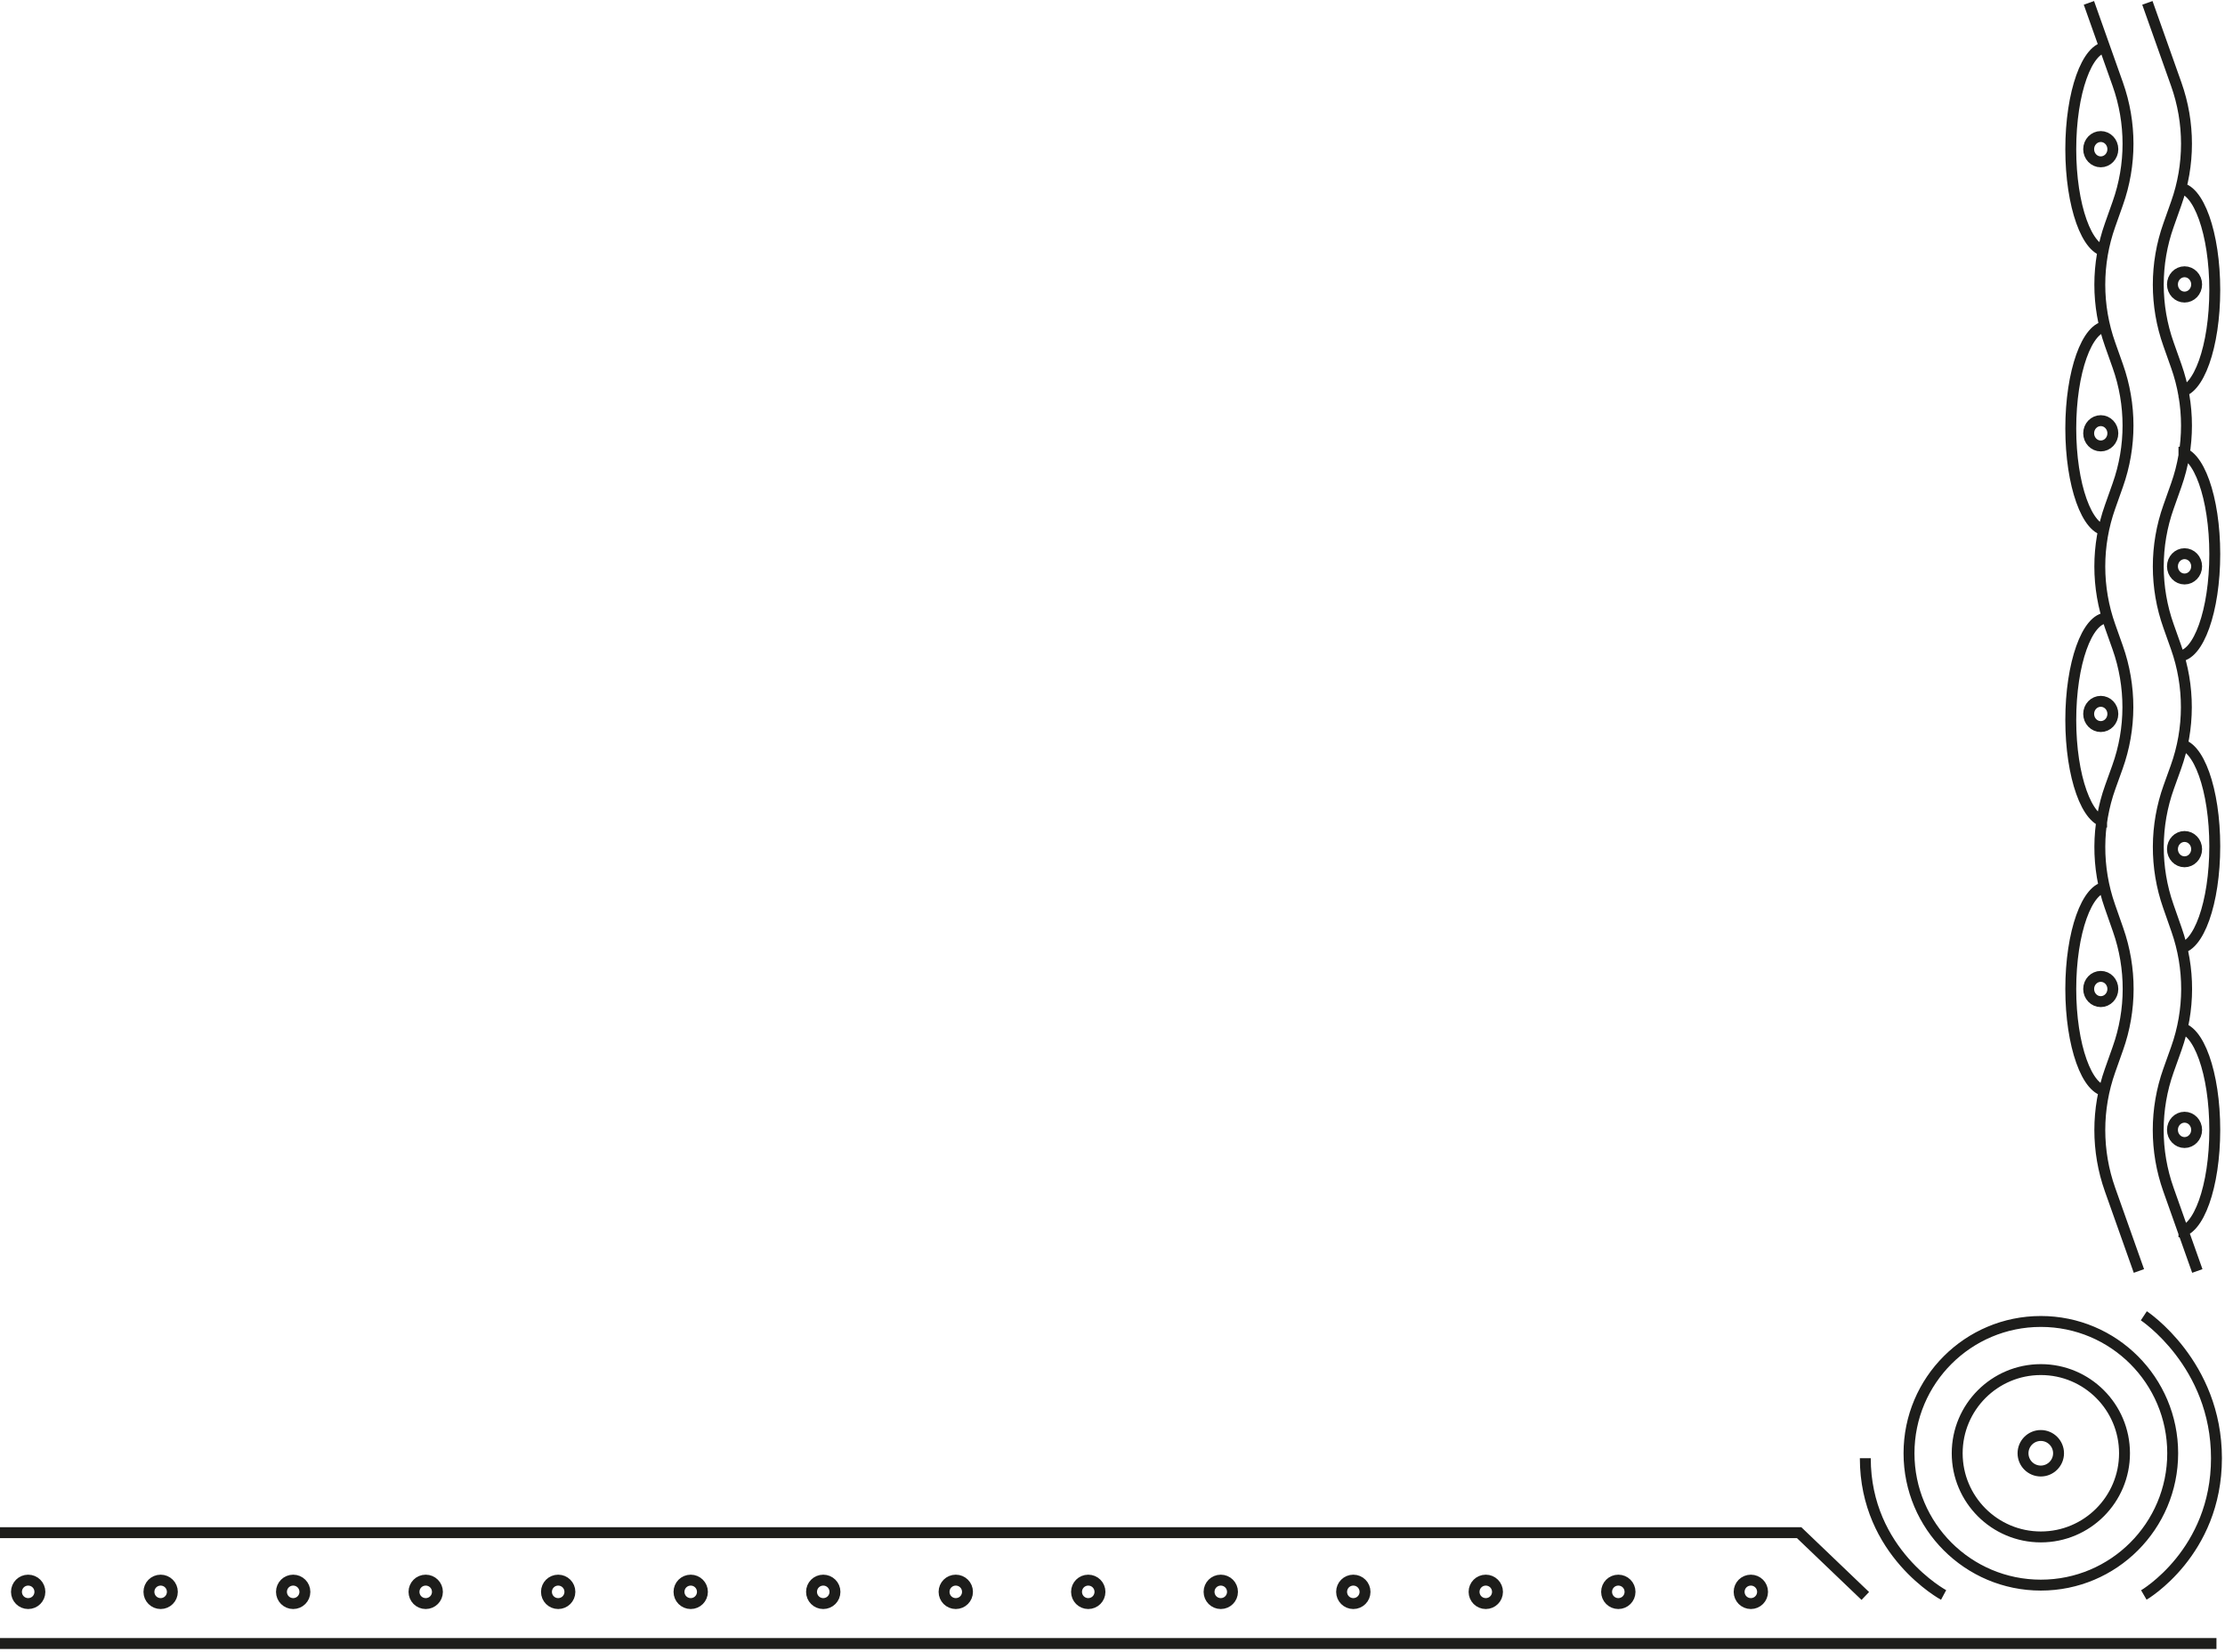 <?xml version="1.0" encoding="UTF-8"?>
<svg xmlns="http://www.w3.org/2000/svg" xmlns:xlink="http://www.w3.org/1999/xlink" viewBox="0 0 356.92 264.99">
  <defs>
    <style>
      .cls-1 {
        isolation: isolate;
      }

      .cls-2 {
        stroke-width: 0px;
      }

      .cls-2, .cls-3 {
        fill: none;
      }

      .cls-4 {
        clip-path: url(#clippath);
      }

      .cls-3 {
        stroke: #1d1d1b;
        stroke-miterlimit: 10;
        stroke-width: 1.75px;
      }
    </style>
    <clipPath id="clippath">
      <rect class="cls-2" width="356.92" height="264.99"/>
    </clipPath>
    <clipPath id="clippath-1">
      <rect class="cls-2" x="664.63" y="-78.02" width="230.92" height="343.01"/>
    </clipPath>
    <clipPath id="clippath-2">
      <path class="cls-2" d="M703.67-78.02c-17.22,0-31.18,13.96-31.18,31.18v311.83h192.04c17.22,0,31.18-13.96,31.18-31.18V-78.02h-192.04Z"/>
    </clipPath>
  </defs>
  <g class="cls-1">
    <g id="Camada_1" data-name="Camada 1">
      <g class="cls-4">
        <path class="cls-3" d="M151.44,255.33c0,1.04.84,1.88,1.88,1.88s1.88-.84,1.88-1.88-.84-1.88-1.88-1.88-1.88.84-1.88,1.88ZM130.18,255.33c0,1.04.84,1.88,1.88,1.88s1.88-.84,1.88-1.88-.84-1.88-1.88-1.88-1.88.84-1.88,1.88ZM23.89,255.33c0,1.04.84,1.88,1.88,1.88s1.88-.84,1.88-1.88-.84-1.88-1.88-1.88-1.88.84-1.88,1.88ZM2.64,255.33c0,1.04.84,1.88,1.88,1.88s1.88-.84,1.88-1.88-.84-1.88-1.88-1.88-1.88.84-1.88,1.88ZM45.15,255.33c0,1.04.84,1.88,1.88,1.88s1.88-.84,1.88-1.88-.84-1.88-1.88-1.88-1.88.84-1.88,1.88ZM108.92,255.33c0,1.04.84,1.88,1.88,1.88s1.88-.84,1.88-1.88-.84-1.88-1.88-1.88-1.88.84-1.88,1.88ZM87.66,255.33c0,1.04.84,1.88,1.88,1.88s1.88-.84,1.88-1.88-.84-1.88-1.88-1.88-1.88.84-1.88,1.88ZM66.41,255.33c0,1.04.84,1.88,1.88,1.88s1.88-.84,1.88-1.88-.84-1.88-1.88-1.88-1.88.84-1.88,1.88ZM278.98,255.33c0,1.04.84,1.88,1.88,1.88s1.88-.84,1.88-1.88-.84-1.88-1.88-1.88-1.88.84-1.88,1.88ZM257.72,255.33c0,1.04.84,1.88,1.88,1.88s1.88-.84,1.88-1.88-.84-1.88-1.88-1.88-1.88.84-1.88,1.88ZM236.46,255.33c0,1.04.84,1.88,1.88,1.88s1.88-.84,1.88-1.88-.84-1.88-1.88-1.88-1.88.84-1.88,1.88ZM215.21,255.33c0,1.04.84,1.88,1.88,1.88s1.88-.84,1.88-1.88-.84-1.88-1.88-1.88-1.88.84-1.88,1.88ZM193.95,255.33c0,1.04.84,1.88,1.88,1.88s1.88-.84,1.88-1.88-.84-1.88-1.88-1.88-1.88.84-1.88,1.88ZM172.69,255.33c0,1.04.84,1.88,1.88,1.88s1.88-.84,1.88-1.88-.84-1.88-1.88-1.88-1.88.84-1.88,1.88ZM311.78,255.83s-12.56-6.77-12.56-21.94M343.9,211.05s11.65,7.68,11.65,22.84-11.65,21.94-11.65,21.94M324.52,233.1c0,1.58,1.28,2.85,2.85,2.85s2.85-1.28,2.85-2.85-1.28-2.85-2.85-2.85-2.85,1.28-2.85,2.85ZM313.96,233.1c0,7.41,6.01,13.42,13.42,13.42s13.42-6.01,13.42-13.42-6.01-13.42-13.42-13.42-13.42,6.01-13.42,13.42ZM306.23,233.1c0,11.68,9.47,21.15,21.15,21.15s21.15-9.47,21.15-21.15-9.47-21.14-21.15-21.14-21.15,9.47-21.15,21.14ZM0,245.84h288.61l10.61,10.15M355.55,263.62H0M335.05,23.93c0,1.12.87,2.03,1.94,2.03s1.94-.91,1.94-2.03-.87-2.03-1.94-2.03-1.94.91-1.94,2.03ZM348.49,45.62c0,1.12.87,2.03,1.94,2.03s1.94-.91,1.94-2.03-.87-2.03-1.94-2.03-1.94.91-1.94,2.03ZM335.05,69.5c0,1.12.87,2.03,1.94,2.03s1.94-.91,1.94-2.03-.87-2.03-1.94-2.03-1.94.91-1.94,2.03ZM348.49,90.84c0,1.12.87,2.03,1.94,2.03s1.94-.91,1.94-2.03-.87-2.03-1.94-2.03-1.94.91-1.94,2.03ZM348.49,181.23c0,1.12.87,2.03,1.94,2.03s1.94-.91,1.94-2.03-.87-2.03-1.94-2.03-1.94.91-1.94,2.03ZM335.05,158.63c0,1.12.87,2.03,1.94,2.03s1.94-.91,1.94-2.03-.87-2.02-1.94-2.02-1.94.91-1.94,2.02ZM335.05,114.51c0,1.12.87,2.03,1.94,2.03s1.94-.91,1.94-2.03-.87-2.02-1.94-2.02-1.94.91-1.94,2.02ZM348.49,136.2c0,1.12.87,2.03,1.94,2.03s1.94-.91,1.94-2.03-.87-2.03-1.94-2.03-1.94.91-1.94,2.03ZM338,7.56c-3.21,0-5.82,7.33-5.82,16.37s2.61,16.37,5.82,16.37M338,52.35c-3.21,0-5.82,7.33-5.82,16.37s2.61,16.37,5.82,16.37M338,99.12c-3.21,0-5.82,7.33-5.82,16.37s2.61,16.37,5.82,16.37M338,142.27c-3.21,0-5.82,7.33-5.82,16.36s2.61,16.37,5.82,16.37M349.46,197.59c3.21,0,5.82-7.33,5.82-16.37s-2.61-16.37-5.82-16.37M349.46,152.11c3.21,0,5.82-7.33,5.82-16.37s-2.61-16.37-5.82-16.37M349.46,62.88c3.21,0,5.82-7.33,5.82-16.37s-2.61-16.37-5.82-16.37M349.46,105.25c3.21,0,5.82-7.33,5.82-16.37s-2.61-16.36-5.82-16.36M335.09.46l4.63,13.05c2.19,6.16,2.19,12.94,0,19.1l-1.24,3.5c-2.19,6.16-2.19,12.94,0,19.1l1.24,3.5c2.19,6.16,2.19,12.93,0,19.1l-1.24,3.5c-2.19,6.16-2.19,12.94,0,19.1l1.22,3.44c2.2,6.2,2.19,13.02-.04,19.21l-1.14,3.17c-2.21,6.15-2.24,12.93-.08,19.1l1.34,3.83c2.15,6.13,2.14,12.86-.04,18.99l-1.26,3.56c-2.19,6.16-2.19,12.93,0,19.1l4.63,13.05M344.47.46l4.63,13.05c2.19,6.16,2.19,12.94,0,19.1l-1.24,3.5c-2.19,6.16-2.19,12.94,0,19.1l1.24,3.5c2.19,6.16,2.19,12.93,0,19.1l-1.24,3.5c-2.19,6.16-2.19,12.94,0,19.1l1.22,3.44c2.2,6.2,2.19,13.02-.04,19.21l-1.14,3.17c-2.21,6.15-2.24,12.93-.08,19.1l1.34,3.83c2.15,6.13,2.14,12.86-.04,18.99l-1.27,3.56c-2.19,6.16-2.19,12.93,0,19.1l4.63,13.05"/>
      </g>
    </g>
  </g>
</svg>